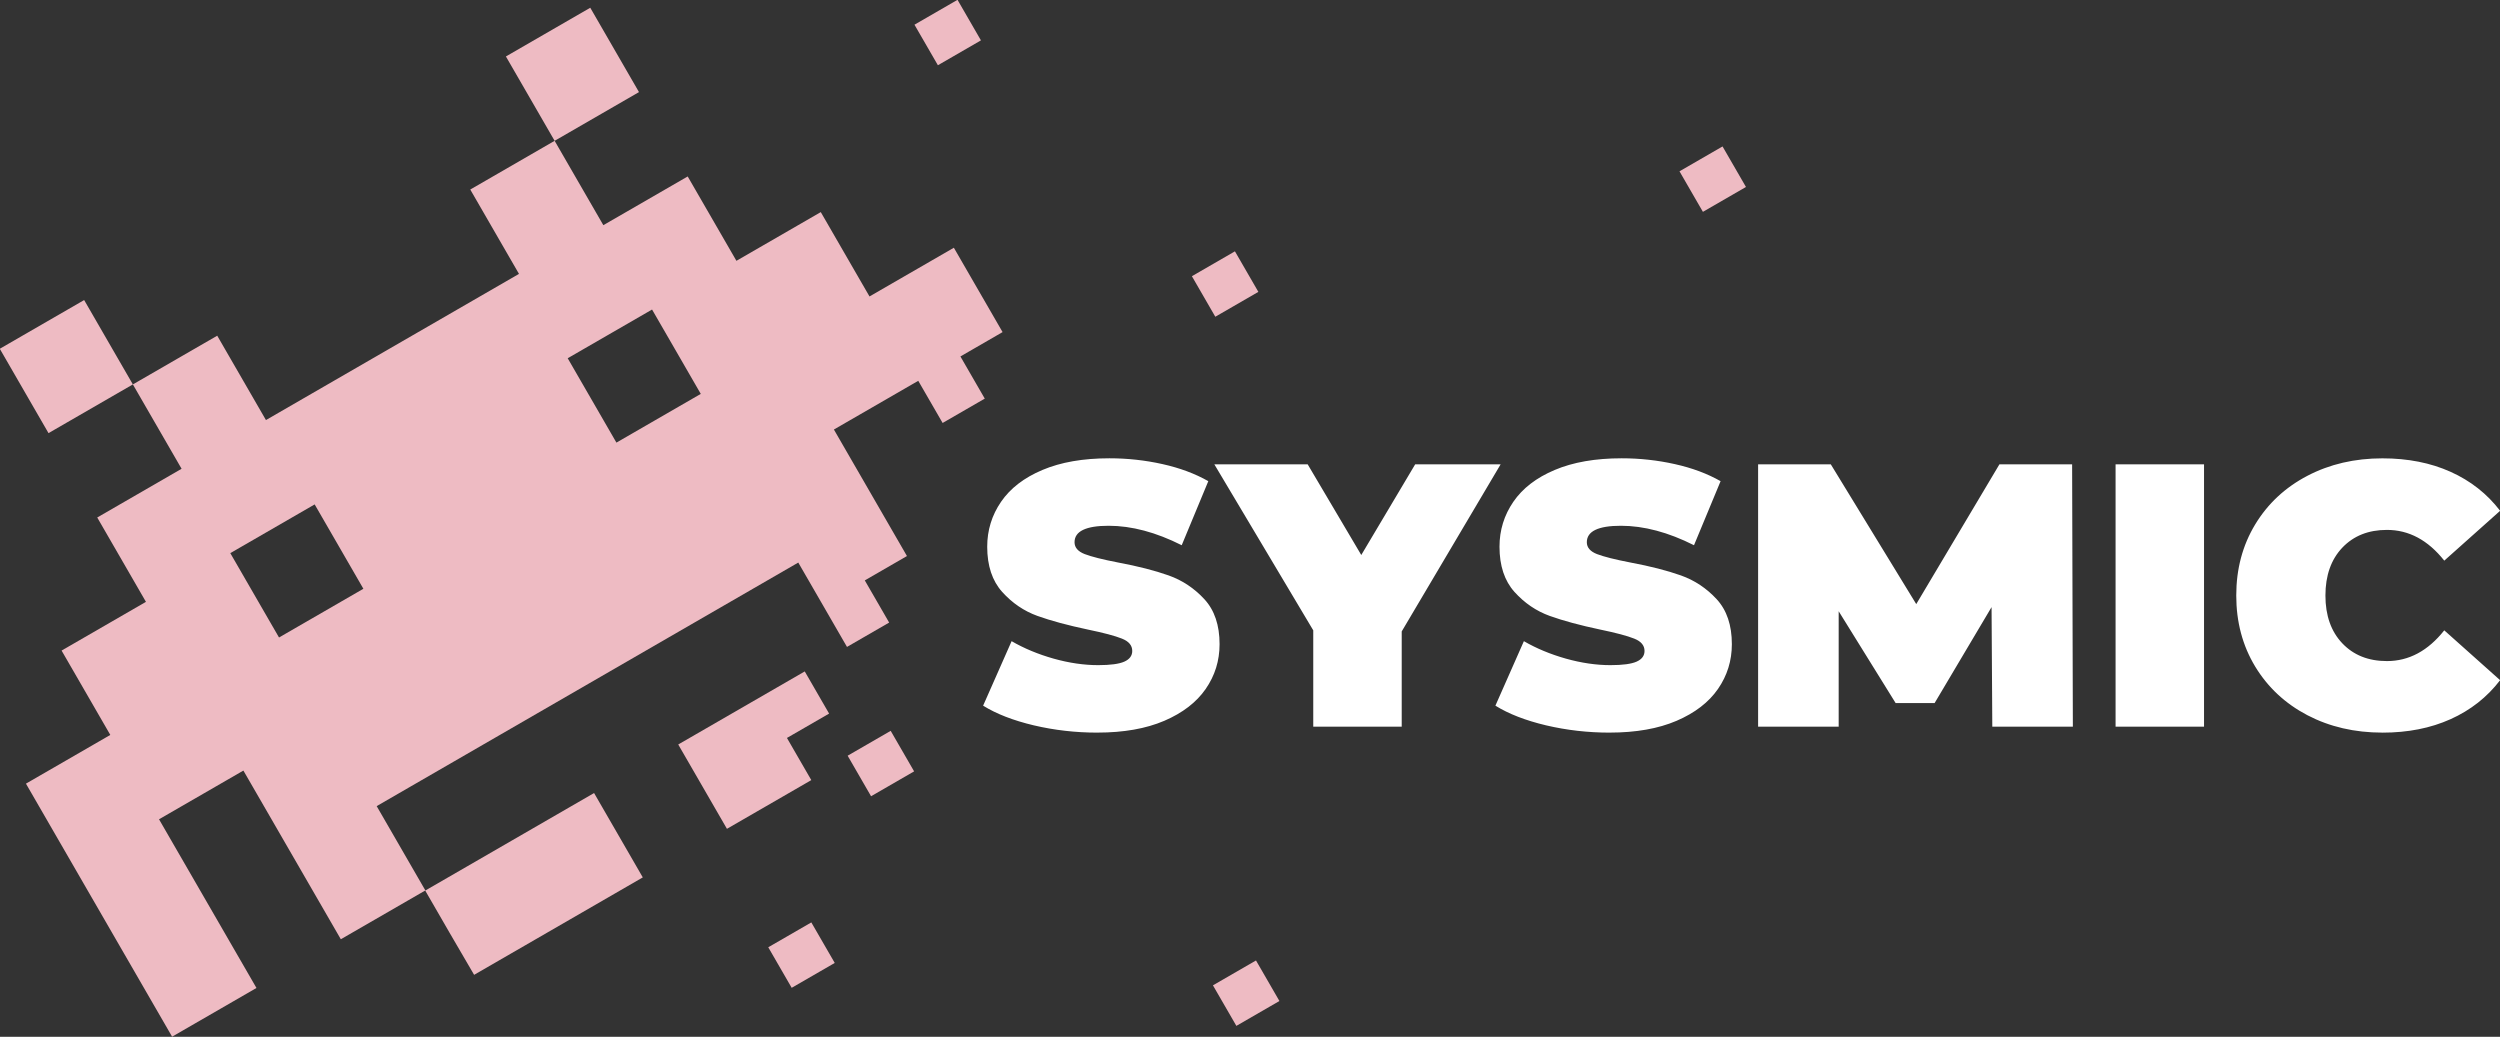 <?xml version="1.0" encoding="UTF-8" standalone="no"?>
<svg
   xmlns:dc="http://purl.org/dc/elements/1.1/"
   xmlns:cc="http://creativecommons.org/ns#"
   xmlns:rdf="http://www.w3.org/1999/02/22-rdf-syntax-ns#"
   xmlns:svg="http://www.w3.org/2000/svg"
   xmlns="http://www.w3.org/2000/svg"
   xmlns:sodipodi="http://sodipodi.sourceforge.net/DTD/sodipodi-0.dtd"
   xmlns:inkscape="http://www.inkscape.org/namespaces/inkscape"
   width="617.3"
   height="256"
   fill="none"
   stroke-linecap="square"
   stroke-miterlimit="10"
   version="1.1"
   viewBox="0 0 617.3 256"
   id="svg28"
   sodipodi:docname="logo_blanc.svg"
   inkscape:version="1.0.1 (3bc2e813f5, 2020-09-07)">
  <rect x="0" y="0" width="617.3" height="256" fill="#333333" stroke="none"/>
  <defs
     id="defs32" />
  <sodipodi:namedview
     pagecolor="#ffffff"
     bordercolor="#666666"
     borderopacity="1"
     objecttolerance="10"
     gridtolerance="10"
     guidetolerance="10"
     inkscape:pageopacity="0"
     inkscape:pageshadow="2"
     inkscape:window-width="1920"
     inkscape:window-height="1052"
     id="namedview30"
     showgrid="false"
     inkscape:zoom="1.1331606"
     inkscape:cx="354.94827"
     inkscape:cy="136.06779"
     inkscape:window-x="1920"
     inkscape:window-y="88"
     inkscape:window-maximized="1"
     inkscape:current-layer="g26" />
  <clipPath
     id="clipPath6">
    <path
       d="m0 0h960v720h-960z"
       id="path4" />
  </clipPath>
  <g
     fill="#000"
     id="g26">
    <path
       d="m 270.974,180.9 q -8.057,0 -15.692,-1.792 -7.621,-1.807 -12.531,-4.865 l 7.034,-15.924 q 4.624,2.681 10.362,4.308 5.738,1.612 11.008,1.612 4.533,0 6.476,-0.873 1.943,-0.873 1.943,-2.635 0,-2.033 -2.546,-3.042 -2.546,-1.024 -8.374,-2.229 -7.486,-1.582 -12.482,-3.374 -5.001,-1.807 -8.705,-5.919 -3.705,-4.126 -3.705,-11.162 0,-6.115 3.419,-11.104 3.433,-5.001 10.227,-7.862 6.807,-2.876 16.521,-2.876 6.672,0 13.099,1.43 6.431,1.43 11.326,4.217 l -6.566,15.818 q -9.534,-4.804 -18.044,-4.804 -8.419,0 -8.419,4.067 0,1.943 2.5,2.922 2.5,0.964 8.238,2.078 7.395,1.386 12.482,3.192 5.087,1.806 8.841,5.874 3.751,4.067 3.751,11.104 0,6.115 -3.433,11.066 -3.419,4.94 -10.227,7.862 -6.793,2.907 -16.502,2.907 z m 75.136,-24.984 v 23.509 h -21.842 v -23.779 l -24.425,-40.994 h 23.047 l 13.234,22.391 13.311,-22.391 h 21.1 z m 51.356,24.984 q -8.057,0 -15.692,-1.792 -7.621,-1.807 -12.531,-4.865 l 7.034,-15.924 q 4.624,2.681 10.362,4.308 5.738,1.612 11.008,1.612 4.533,0 6.476,-0.873 1.943,-0.873 1.943,-2.635 0,-2.033 -2.546,-3.042 -2.546,-1.024 -8.373,-2.229 -7.486,-1.582 -12.482,-3.374 -5.001,-1.807 -8.705,-5.919 -3.705,-4.126 -3.705,-11.162 0,-6.115 3.419,-11.104 3.433,-5.001 10.227,-7.862 6.807,-2.876 16.521,-2.876 6.672,0 13.099,1.43 6.431,1.43 11.326,4.217 l -6.566,15.818 q -9.534,-4.804 -18.044,-4.804 -8.419,0 -8.419,4.067 0,1.943 2.5,2.922 2.5,0.964 8.238,2.078 7.395,1.386 12.482,3.192 5.087,1.806 8.841,5.874 3.751,4.067 3.751,11.104 0,6.115 -3.433,11.066 -3.419,4.94 -10.227,7.862 -6.793,2.907 -16.502,2.907 z m 94.471,-1.476 -0.181,-29.514 -14.063,23.692 h -9.624 l -14.063,-22.671 v 28.493 h -19.895 v -64.774 h 17.948 l 21.1,34.517 20.541,-34.517 h 17.948 l 0.181,64.774 z m 30.44,-64.774 h 21.842 v 64.774 h -21.842 z m 65.882,66.248 q -10.275,0 -18.507,-4.292 -8.223,-4.308 -12.907,-12.029 -4.669,-7.727 -4.669,-17.533 0,-9.822 4.669,-17.543 4.684,-7.727 12.907,-12.02 8.238,-4.308 18.507,-4.308 9.443,0 16.839,3.328 7.41,3.328 12.232,9.624 l -13.793,12.309 q -6.009,-7.591 -14.16,-7.591 -6.852,0 -11.027,4.397 -4.156,4.397 -4.156,11.808 0,7.395 4.156,11.788 4.172,4.397 11.027,4.397 8.148,0 14.16,-7.591 L 617.33,167.953 q -4.819,6.295 -12.232,9.624 -7.395,3.328 -16.839,3.328 z"
       id="path8"
       style="fill:#FFFFFF;fill-opacity:1;stroke-width:0.964" />
    <path
       d="m111 230.3-6.014-10.41-20.83 12.03-24.06-41.65-20.83 12.03 24.06 41.65-20.83 12.03-36.09-62.48 20.83-12.03-12.03-20.83 20.83-12.03-12.03-20.83 20.83-12.03-12.03-20.83-20.83 12.03-12.03-20.83 20.83-12.03 12.03 20.83 20.83-12.03 12.03 20.83 62.48-36.09-12.03-20.83 20.83-12.03-12.03-20.83 20.83-12.03 12.03 20.83-20.83 12.03 12.03 20.83 20.83-12.03 12.03 20.83 20.83-12.03 12.03 20.83 20.83-12.03 12.03 20.83-10.41 6.014 6.014 10.41-10.41 6.014-6.014-10.41-20.83 12.03 18.04 31.24-10.41 6.014 6.014 10.41-10.41 6.014-12.03-20.83-104.1 60.14 12.03 20.83 41.65-24.06 12.03 20.83-41.65 24.06zm-27.29-95.34-6.014-10.41-20.83 12.03 12.03 20.83 20.83-12.03zm83.31-48.12-6.014-10.41-20.83 12.03 12.03 20.83 20.83-12.03zm6.462 107.4-6.014-10.41 31.24-18.04 6.014 10.41-10.41 6.014 6.014 10.41-20.83 12.03z"
       stroke-width=".401"
       id="path10"
       style="fill:#eebbc3;fill-opacity:1" />
    <g
       transform="translate(-119.2 -222.3)"
       fill-rule="evenodd"
       id="g24"
       style="fill:#eebbc3;fill-opacity:1">
      <path
         d="m533.9 264.6 10.63-6.141 5.783 10.01-10.63 6.141z"
         id="path12"
         style="fill:#eebbc3;fill-opacity:1" />
      <path
         d="m413.5 290.5 10.63-6.141 5.783 10.01-10.63 6.141z"
         id="path14"
         style="fill:#eebbc3;fill-opacity:1" />
      <path
         d="m418.7 465.6 10.63-6.141 5.783 10.01-10.63 6.141z"
         id="path16"
         style="fill:#eebbc3;fill-opacity:1" />
      <path
         d="m328.5 408.9 10.63-6.141 5.783 10.01-10.63 6.141z"
         id="path18"
         style="fill:#eebbc3;fill-opacity:1" />
      <path
         d="m345 228.4 10.63-6.141 5.783 10.01-10.63 6.141z"
         id="path20"
         style="fill:#eebbc3;fill-opacity:1" />
      <path
         d="m308.9 456.2 10.63-6.141 5.783 10.01-10.63 6.141z"
         id="path22"
         style="fill:#eebbc3;fill-opacity:1" />
    </g>
  </g>
</svg>
